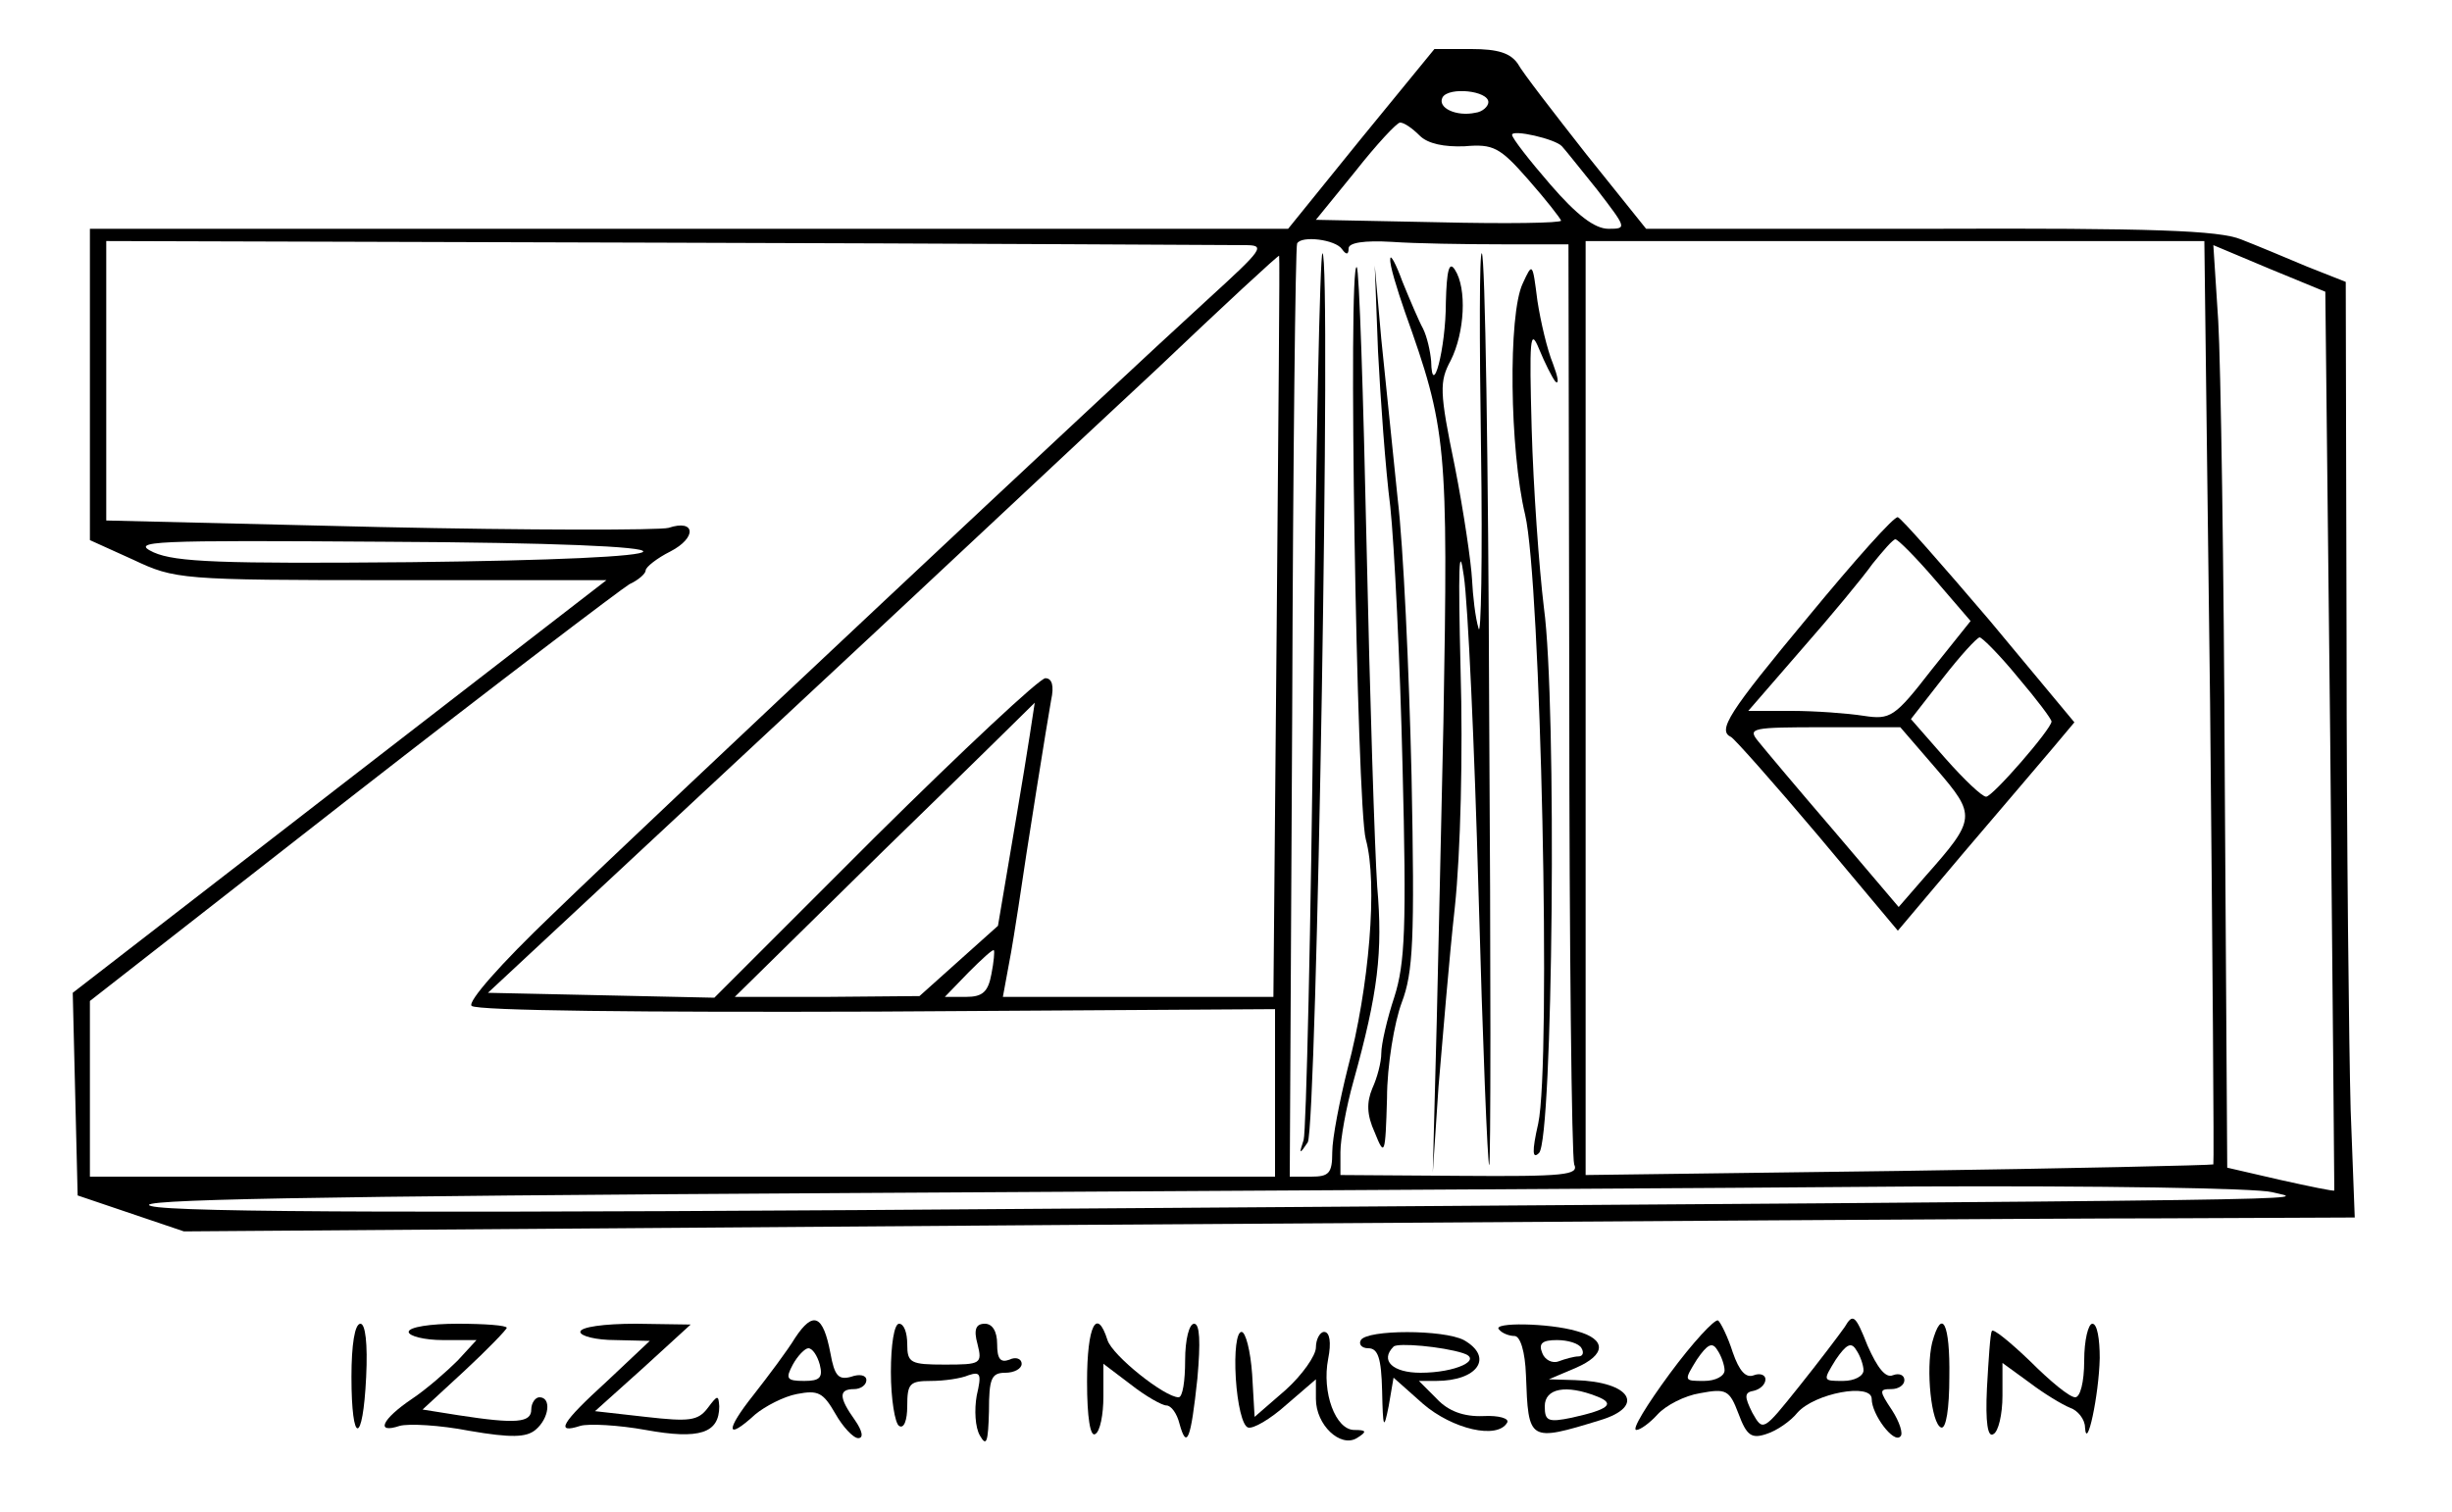 <?xml version="1.0" standalone="no"?>
<!DOCTYPE svg PUBLIC "-//W3C//DTD SVG 20010904//EN"
 "http://www.w3.org/TR/2001/REC-SVG-20010904/DTD/svg10.dtd">
<svg version="1.0" xmlns="http://www.w3.org/2000/svg"
 width="300pt" height="185pt" viewBox="0 0 300 185"
 preserveAspectRatio="xMidYMid meet">
<g transform="translate(0,185) scale(0.1,-0.1)"
fill="#000000" stroke="none">
<path d="M1665 1680 l-89 -110 -733 0 -733 0 0 -190 0 -191 53 -24 c51 -24 57
-25 316 -25 l263 0 -326 -252 -327 -253 3 -124 3 -124 65 -22 65 -22 1095 8
c602 4 1200 8 1328 8 l233 1 -5 132 c-2 73 -5 331 -5 573 l-1 440 -48 19 c-26
11 -62 26 -80 33 -27 11 -108 14 -381 13 l-347 0 -73 91 c-40 51 -78 100 -84
111 -9 13 -24 18 -57 18 l-45 0 -90 -110z m156 45 c0 -5 -7 -12 -16 -13 -23
-5 -47 6 -40 19 8 13 56 8 56 -6z m-84 -41 c10 -10 30 -14 55 -13 35 3 43 -1
78 -41 22 -25 39 -47 40 -50 0 -3 -67 -4 -150 -2 l-150 3 48 59 c26 33 51 60
55 60 5 0 15 -7 24 -16z m174 -13 c3 -3 22 -27 43 -53 36 -47 37 -48 14 -48
-17 0 -39 17 -71 54 -26 30 -47 57 -47 61 0 7 53 -5 61 -14z m-388 -121 c26 0
23 -4 -46 -67 -113 -103 -677 -632 -800 -751 -66 -63 -105 -108 -100 -113 6
-6 212 -8 496 -7 l487 3 0 -102 0 -103 -725 0 -725 0 0 108 0 107 320 250
c177 138 330 254 340 260 11 5 20 13 20 17 0 4 14 15 30 23 33 17 31 40 -2 29
-11 -3 -171 -3 -354 1 l-334 8 0 171 0 171 683 -2 c375 -1 695 -3 710 -3z
m119 -5 c5 -7 8 -7 8 1 0 7 19 10 53 8 28 -2 89 -3 134 -3 l82 0 1 -555 c0
-305 3 -562 6 -571 6 -13 -11 -15 -140 -14 l-146 1 0 28 c0 16 7 55 16 87 30
108 36 158 29 238 -3 44 -9 232 -13 417 -4 185 -9 339 -12 341 -11 11 0 -659
11 -700 15 -54 4 -182 -22 -280 -10 -40 -19 -86 -19 -103 0 -26 -4 -30 -26
-30 l-26 0 3 568 c1 312 4 570 6 574 5 10 47 5 55 -7z m1062 -554 c3 -310 5
-565 4 -566 -2 -1 -175 -5 -385 -8 l-383 -5 0 571 0 572 378 0 379 0 7 -564z
m147 -47 c3 -302 5 -550 5 -551 -1 -1 -30 5 -66 13 l-65 15 -3 472 c-1 260 -5
514 -8 564 l-6 93 69 -29 68 -28 6 -549z m-1289 139 l-4 -453 -165 0 -166 0 7
38 c4 20 9 53 12 72 10 69 35 225 40 253 4 18 1 27 -7 27 -7 0 -101 -88 -209
-195 l-196 -196 -138 3 -139 3 334 311 c184 171 401 375 484 452 82 78 149
140 150 139 1 -1 -1 -206 -3 -454z m-775 92 c-2 -6 -109 -11 -285 -13 -231 -2
-287 0 -314 12 -30 14 -3 15 284 13 207 -1 317 -6 315 -12z m457 -322 l-23
-136 -48 -43 -48 -43 -113 -1 -113 0 183 180 c101 98 183 179 184 180 0 0 -9
-61 -22 -137z m-31 -195 c-4 -22 -11 -28 -31 -28 l-26 0 29 30 c16 16 30 29
31 27 1 -1 0 -14 -3 -29z m1567 -267 c39 -10 138 -9 -1460 -20 -779 -6 -1106
-5 -1135 3 -30 8 186 12 860 16 495 3 1080 6 1300 8 220 1 416 -2 435 -7z"/>
<path d="M1607 1007 c-3 -293 -9 -542 -12 -552 -6 -18 -5 -18 5 -3 11 18 29
1088 18 1088 -3 0 -8 -240 -11 -533z"/>
<path d="M1701 1533 c-1 -7 8 -36 18 -65 51 -143 53 -161 47 -503 -4 -176 -8
-372 -10 -435 l-3 -115 7 105 c5 58 13 157 20 220 7 66 10 189 7 290 -3 125
-2 158 4 115 5 -33 13 -208 18 -388 5 -181 11 -331 13 -333 2 -2 2 247 0 554
-1 306 -5 559 -9 562 -3 3 -3 -105 -1 -239 2 -134 0 -233 -3 -220 -4 13 -7 40
-8 60 -1 20 -10 82 -21 138 -19 92 -19 104 -5 130 17 34 20 88 5 111 -7 11
-10 -1 -11 -40 0 -57 -17 -120 -18 -72 -1 12 -5 30 -10 40 -5 9 -16 35 -25 57
-8 22 -15 35 -15 28z"/>
<path d="M1863 1503 c-18 -38 -16 -204 3 -283 19 -81 32 -670 16 -745 -8 -35
-7 -44 1 -36 17 17 22 550 6 667 -6 49 -13 148 -15 219 -3 110 -2 125 9 98 7
-17 16 -35 20 -40 5 -4 3 6 -3 22 -7 17 -15 51 -19 77 -6 47 -6 47 -18 21z"/>
<path d="M1686 1420 c3 -58 9 -143 15 -190 5 -47 12 -190 15 -318 5 -197 3
-241 -10 -282 -9 -27 -16 -58 -16 -69 0 -11 -5 -30 -11 -43 -7 -17 -7 -32 3
-54 12 -30 13 -28 15 42 0 40 9 93 18 117 14 37 16 76 12 278 -3 129 -10 281
-17 339 -6 58 -15 146 -20 195 l-8 90 4 -105z"/>
<path d="M2213 1096 c-99 -119 -112 -140 -95 -148 4 -2 52 -56 106 -120 l98
-117 81 96 c45 53 94 110 109 128 l26 31 -104 125 c-58 68 -108 125 -112 126
-4 2 -53 -53 -109 -121z m155 44 l43 -50 -48 -60 c-45 -58 -50 -61 -83 -56
-19 3 -59 6 -88 6 l-53 0 65 75 c36 41 75 88 87 105 13 16 25 30 28 30 3 0 25
-22 49 -50z m101 -119 c23 -27 41 -51 41 -54 0 -9 -72 -92 -80 -92 -5 0 -27
21 -50 47 l-42 48 39 50 c21 27 41 49 45 50 3 0 25 -22 47 -49z m-100 -112
c49 -57 49 -61 -13 -131 l-33 -38 -79 93 c-43 50 -85 100 -93 110 -13 16 -8
17 80 17 l94 0 44 -51z"/>
<path d="M973 213 c-9 -15 -33 -47 -51 -70 -35 -44 -34 -57 2 -24 12 10 35 22
51 25 26 5 32 2 47 -24 9 -16 22 -30 28 -30 7 0 5 9 -4 22 -20 28 -20 38 -1
38 8 0 15 5 15 11 0 6 -8 8 -19 4 -15 -4 -20 1 -25 29 -9 47 -21 52 -43 19z
m30 -33 c4 -16 0 -20 -19 -20 -22 0 -23 3 -14 20 6 11 15 20 19 20 5 0 11 -9
14 -20z"/>
<path d="M2043 169 c-28 -38 -47 -69 -41 -69 5 0 17 9 26 19 10 11 33 23 52
26 32 6 36 4 47 -25 10 -27 16 -31 34 -25 13 4 30 16 38 26 21 24 91 37 91 17
0 -19 27 -55 35 -46 4 3 -1 18 -10 32 -16 24 -16 26 -1 26 9 0 16 5 16 11 0 6
-6 9 -14 6 -9 -4 -19 9 -31 36 -15 38 -18 40 -28 23 -7 -10 -32 -43 -56 -73
-44 -55 -44 -55 -57 -32 -10 20 -10 25 2 27 8 2 14 8 14 14 0 5 -6 8 -14 5
-10 -4 -18 5 -26 28 -6 19 -15 37 -18 39 -4 2 -31 -27 -59 -65z m67 4 c0 -7
-11 -13 -25 -13 -25 0 -25 0 -9 26 13 19 19 22 25 12 5 -7 9 -19 9 -25z m170
0 c0 -7 -11 -13 -25 -13 -25 0 -25 0 -9 26 13 19 19 22 25 12 5 -7 9 -19 9
-25z"/>
<path d="M430 165 c0 -84 14 -84 18 0 2 41 -1 65 -7 65 -7 0 -11 -26 -11 -65z"/>
<path d="M500 220 c0 -5 19 -10 42 -10 l41 0 -23 -25 c-13 -13 -38 -35 -56
-47 -37 -25 -45 -43 -15 -33 11 3 49 1 85 -6 52 -9 70 -8 81 1 17 14 20 40 5
40 -5 0 -10 -7 -10 -15 0 -16 -18 -18 -89 -7 l-44 7 52 48 c28 26 51 50 51 52
0 3 -27 5 -60 5 -33 0 -60 -4 -60 -10z"/>
<path d="M710 220 c0 -5 19 -10 43 -10 l42 -1 -52 -49 c-57 -52 -64 -65 -33
-55 10 3 47 1 80 -5 66 -12 90 -4 90 29 -1 14 -2 14 -14 -2 -12 -16 -23 -17
-76 -11 l-62 7 59 53 58 53 -67 1 c-39 0 -68 -4 -68 -10z"/>
<path d="M1090 171 c0 -33 5 -63 10 -66 6 -4 10 7 10 24 0 28 3 31 29 31 16 0
37 3 46 7 15 5 16 1 10 -25 -3 -17 -2 -39 4 -49 8 -14 10 -8 11 30 0 40 3 47
20 47 11 0 20 5 20 11 0 6 -7 9 -15 5 -11 -4 -15 1 -15 19 0 16 -6 25 -15 25
-11 0 -14 -7 -9 -25 6 -24 4 -25 -40 -25 -42 0 -46 2 -46 25 0 14 -4 25 -10
25 -6 0 -10 -26 -10 -59z"/>
<path d="M1330 159 c0 -44 4 -68 10 -64 6 3 10 24 10 46 l0 40 33 -25 c19 -15
39 -26 44 -26 6 0 13 -10 16 -22 9 -33 14 -20 22 55 4 45 3 67 -4 67 -6 0 -11
-19 -11 -45 0 -25 -3 -45 -8 -45 -17 0 -81 51 -87 70 -13 41 -25 18 -25 -51z"/>
<path d="M1834 223 c4 -5 13 -8 19 -8 7 0 13 -19 14 -48 3 -81 3 -82 91 -55
56 17 37 47 -31 49 l-32 1 33 14 c37 16 38 35 1 45 -34 10 -104 11 -95 2z
m101 -23 c3 -5 2 -10 -4 -10 -5 0 -16 -3 -24 -6 -8 -3 -17 2 -20 10 -5 12 0
16 18 16 13 0 27 -4 30 -10z m19 -59 c23 -9 14 -16 -31 -26 -29 -6 -33 -4 -33
14 0 22 26 27 64 12z"/>
<path d="M2364 207 c-8 -33 -1 -100 11 -104 6 -2 10 23 10 62 1 65 -9 86 -21
42z"/>
<path d="M2437 221 c-2 -3 -4 -35 -6 -70 -2 -42 1 -61 8 -56 6 3 11 24 11 47
l0 40 33 -24 c17 -13 40 -27 50 -31 9 -3 18 -14 18 -24 2 -30 17 39 18 85 0
23 -3 42 -9 42 -5 0 -10 -20 -10 -45 0 -27 -5 -45 -11 -45 -7 0 -31 20 -55 44
-25 24 -46 41 -47 37z"/>
<path d="M1512 163 c2 -31 8 -58 15 -60 6 -2 27 10 47 28 l36 31 0 -24 c0 -32
30 -60 50 -48 13 8 12 10 -3 10 -23 0 -40 46 -32 87 4 20 2 33 -5 33 -5 0 -10
-9 -10 -19 0 -10 -17 -34 -37 -52 l-38 -33 -3 52 c-2 29 -8 52 -13 52 -6 0 -9
-24 -7 -57z"/>
<path d="M1665 210 c-3 -5 1 -10 9 -10 12 0 16 -12 17 -52 1 -46 2 -49 8 -19
l6 35 36 -32 c36 -31 91 -44 103 -23 3 5 -10 9 -29 8 -24 -1 -43 6 -57 21
l-22 22 21 0 c51 0 71 29 34 50 -25 13 -118 13 -126 0z m125 -16 c25 -8 -9
-24 -52 -24 -34 0 -50 15 -33 32 5 5 60 0 85 -8z"/>
</g>
</svg>
